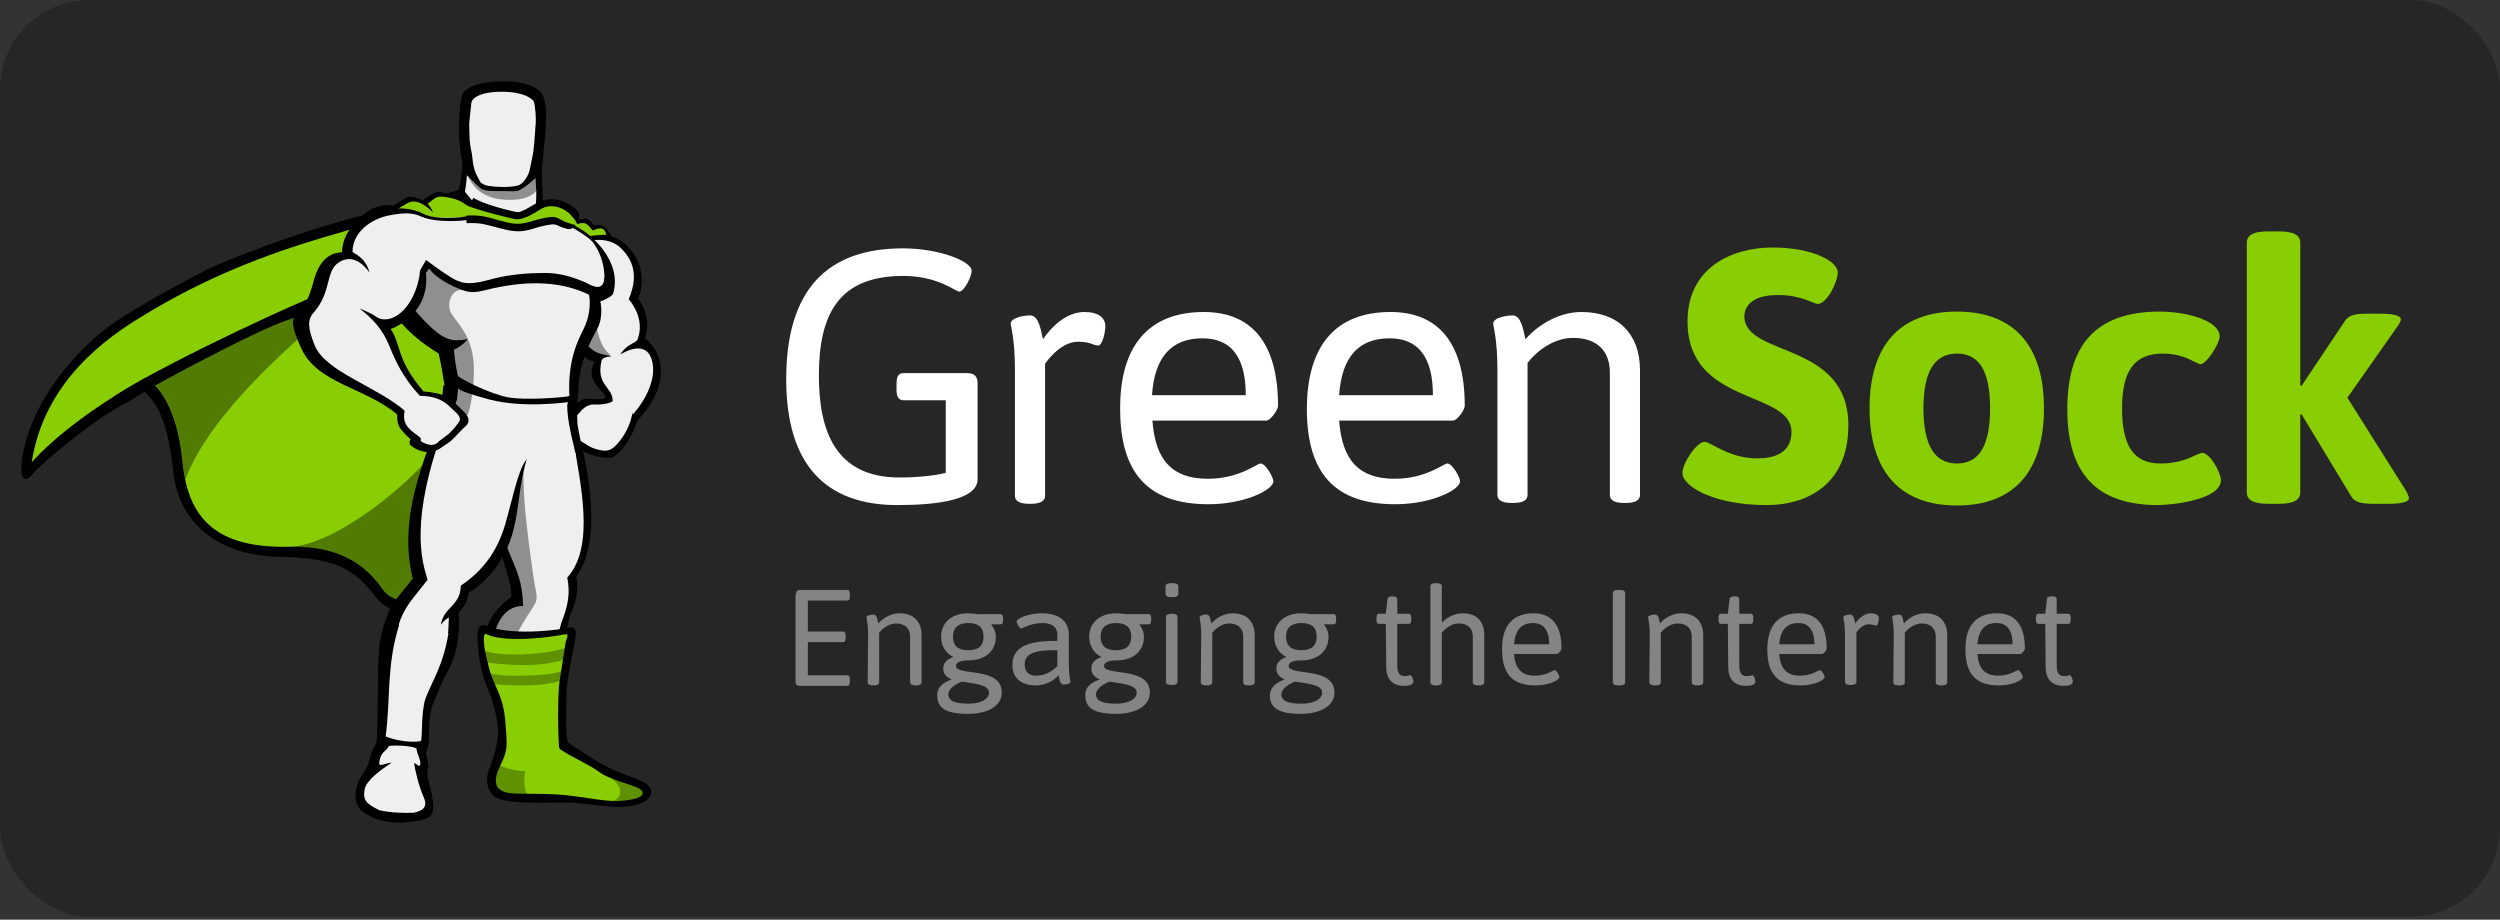 <svg width="280" height="103" viewBox="0 0 280 103" fill="none" xmlns="http://www.w3.org/2000/svg">
<rect x="0" y="0" width="280" height="103" fill="#333333" stroke="none"/>
<g clip-path="url(#clip0_1709_1051)">
<path d="M280 0H0V102.667H280V0Z" fill="#262626"/>
<path d="M89.148 66.549C89.148 66.217 89.291 66.074 89.624 66.074H94.899C95.089 66.074 95.184 66.217 95.184 66.549V66.787C95.184 67.12 95.089 67.262 94.899 67.262H90.479V70.732H94.424C94.614 70.732 94.709 70.874 94.709 71.207V71.445C94.709 71.778 94.614 71.92 94.424 71.92H90.479V75.627H94.899C95.089 75.627 95.184 75.77 95.184 76.102V76.34C95.184 76.673 95.089 76.816 94.899 76.816H89.576C89.243 76.816 89.101 76.673 89.101 76.34V66.55H89.148V66.549Z" fill="#848484"/>
<path d="M97.228 71.064C97.228 69.828 97.038 69.21 97.038 69.163C97.038 68.878 97.656 68.83 97.846 68.83C98.226 68.83 98.274 69.448 98.369 69.828C98.987 69.115 99.89 68.688 100.745 68.688C102.314 68.688 103.217 69.59 103.217 71.159V76.434C103.217 76.624 103.027 76.767 102.599 76.767H102.551C102.124 76.767 101.934 76.625 101.934 76.434V71.301C101.934 70.398 101.363 69.828 100.365 69.828C99.7 69.828 98.939 70.256 98.464 70.874V76.434C98.464 76.624 98.274 76.767 97.847 76.767H97.799C97.371 76.767 97.181 76.625 97.181 76.434L97.228 71.064Z" fill="#848484"/>
<path d="M106.591 76.102C106.021 75.865 105.64 75.485 105.64 74.867C105.64 74.106 106.258 73.773 106.781 73.584C105.878 73.156 105.403 72.3 105.403 71.302C105.403 69.877 106.448 68.689 108.444 68.689C108.825 68.689 109.158 68.736 109.442 68.783H112.056C112.246 68.783 112.342 68.926 112.342 69.258V69.449C112.342 69.781 112.247 69.924 112.056 69.924H111.011C111.344 70.352 111.534 70.827 111.534 71.35C111.534 72.775 110.488 73.963 108.492 73.963H108.35C107.969 73.963 107.066 74.059 107.066 74.581C107.066 75.769 112.199 74.581 112.199 77.575C112.199 78.906 110.869 79.952 108.397 79.952C106.401 79.952 104.975 79.524 104.975 77.956C104.88 77.053 105.593 76.435 106.591 76.102ZM108.492 78.811C109.87 78.811 110.773 78.289 110.773 77.576C110.773 76.673 109.157 76.578 107.731 76.34C107.114 76.578 106.21 77.1 106.21 77.766C106.211 78.621 107.256 78.811 108.492 78.811ZM110.155 71.302C110.155 70.114 109.395 69.781 108.444 69.781C107.494 69.781 106.733 70.161 106.733 71.302C106.733 72.49 107.494 72.823 108.444 72.823C109.395 72.823 110.155 72.49 110.155 71.302Z" fill="#848484"/>
<path d="M118.425 71.777V71.064C118.425 70.398 117.997 69.781 116.762 69.781C115.383 69.781 114.528 70.398 114.385 70.398C114.195 70.398 113.862 69.828 113.862 69.638C113.862 69.257 115.193 68.688 116.714 68.688C118.615 68.688 119.708 69.59 119.708 71.064V74.438C119.708 75.674 119.898 76.292 119.898 76.339C119.898 76.625 119.28 76.672 119.09 76.672C118.71 76.672 118.663 76.054 118.568 75.627C117.997 76.244 117.142 76.767 116.001 76.767C114.528 76.767 113.387 76.054 113.387 74.486C113.387 71.967 116.144 71.777 118.425 71.777ZM116.049 75.674C117.142 75.674 117.807 75.151 118.425 74.628V72.823C116.857 72.823 114.765 72.823 114.765 74.391C114.765 75.246 115.193 75.674 116.049 75.674Z" fill="#848484"/>
<path d="M123.178 76.102C122.608 75.865 122.227 75.485 122.227 74.867C122.227 74.106 122.845 73.773 123.368 73.584C122.465 73.156 121.99 72.3 121.99 71.302C121.99 69.877 123.035 68.689 125.031 68.689C125.412 68.689 125.744 68.736 126.029 68.783H128.643C128.833 68.783 128.929 68.926 128.929 69.258V69.449C128.929 69.781 128.834 69.924 128.643 69.924H127.598C127.931 70.352 128.121 70.827 128.121 71.35C128.121 72.775 127.075 73.963 125.079 73.963H124.936C124.556 73.963 123.653 74.059 123.653 74.581C123.653 75.769 128.786 74.581 128.786 77.575C128.786 78.906 127.455 79.952 124.984 79.952C122.988 79.952 121.562 79.524 121.562 77.956C121.467 77.053 122.132 76.435 123.178 76.102ZM125.031 78.811C126.409 78.811 127.313 78.289 127.313 77.576C127.313 76.673 125.696 76.578 124.271 76.34C123.653 76.578 122.75 77.1 122.75 77.766C122.75 78.621 123.795 78.811 125.031 78.811ZM126.695 71.302C126.695 70.114 125.934 69.781 124.984 69.781C124.033 69.781 123.273 70.161 123.273 71.302C123.273 72.49 124.033 72.823 124.984 72.823C125.934 72.823 126.695 72.49 126.695 71.302Z" fill="#848484"/>
<path d="M130.544 66.549V65.646C130.544 65.456 130.734 65.314 131.162 65.314H131.352C131.78 65.314 131.97 65.456 131.97 65.646V66.549C131.97 66.739 131.78 66.882 131.352 66.882H131.162C130.735 66.882 130.544 66.739 130.544 66.549ZM130.592 69.068C130.592 68.878 130.782 68.735 131.21 68.735H131.257C131.685 68.735 131.875 68.878 131.875 69.068V76.387C131.875 76.577 131.685 76.72 131.257 76.72H131.21C130.782 76.72 130.592 76.577 130.592 76.387V69.068Z" fill="#848484"/>
<path d="M134.537 71.064C134.537 69.828 134.347 69.21 134.347 69.163C134.347 68.878 134.964 68.83 135.155 68.83C135.535 68.83 135.583 69.448 135.677 69.828C136.295 69.115 137.198 68.688 138.054 68.688C139.622 68.688 140.525 69.59 140.525 71.159V76.434C140.525 76.624 140.335 76.767 139.908 76.767H139.86C139.432 76.767 139.242 76.625 139.242 76.434V71.301C139.242 70.398 138.672 69.828 137.674 69.828C137.008 69.828 136.248 70.256 135.773 70.874V76.434C135.773 76.624 135.583 76.767 135.155 76.767H135.108C134.68 76.767 134.49 76.625 134.49 76.434L134.537 71.064Z" fill="#848484"/>
<path d="M143.899 76.102C143.329 75.865 142.949 75.485 142.949 74.867C142.949 74.106 143.567 73.773 144.09 73.584C143.187 73.156 142.712 72.3 142.712 71.302C142.712 69.877 143.757 68.689 145.753 68.689C146.134 68.689 146.466 68.736 146.751 68.783H149.365C149.555 68.783 149.65 68.926 149.65 69.258V69.449C149.65 69.781 149.555 69.924 149.365 69.924H148.272C148.605 70.352 148.795 70.827 148.795 71.35C148.795 72.775 147.749 73.963 145.753 73.963H145.61C145.23 73.963 144.327 74.059 144.327 74.581C144.327 75.769 149.46 74.581 149.46 77.575C149.46 78.906 148.13 79.952 145.658 79.952C143.662 79.952 142.236 79.524 142.236 77.956C142.189 77.053 142.901 76.435 143.899 76.102ZM145.801 78.811C147.179 78.811 148.082 78.289 148.082 77.576C148.082 76.673 146.466 76.578 145.04 76.34C144.422 76.578 143.519 77.1 143.519 77.766C143.519 78.621 144.517 78.811 145.801 78.811ZM147.464 71.302C147.464 70.114 146.703 69.781 145.753 69.781C144.802 69.781 144.042 70.161 144.042 71.302C144.042 72.49 144.802 72.823 145.753 72.823C146.703 72.823 147.464 72.49 147.464 71.302Z" fill="#848484"/>
<path d="M155.211 69.876H154.45C154.26 69.876 154.165 69.734 154.165 69.401V69.211C154.165 68.879 154.26 68.736 154.45 68.736H155.211L155.401 67.12C155.401 66.93 155.543 66.787 155.876 66.787H156.019C156.351 66.787 156.494 66.93 156.494 67.12V68.736H157.777C157.967 68.736 158.062 68.879 158.062 69.211V69.401C158.062 69.734 157.967 69.876 157.777 69.876H156.494V74.582C156.494 75.485 156.874 75.722 157.302 75.722C157.73 75.722 157.825 75.627 157.967 75.627C158.157 75.627 158.3 76.197 158.3 76.34C158.3 76.768 157.587 76.816 157.207 76.816C156.446 76.816 155.258 76.483 155.258 74.724L155.211 69.876Z" fill="#848484"/>
<path d="M160.201 65.646C160.201 65.456 160.391 65.314 160.819 65.314H160.867C161.294 65.314 161.484 65.456 161.484 65.646V69.734C162.007 69.211 162.815 68.688 163.813 68.688C164.811 68.688 166.237 69.068 166.237 71.16V76.435C166.237 76.625 166.047 76.768 165.619 76.768H165.572C165.144 76.768 164.954 76.625 164.954 76.435V71.302C164.954 70.399 164.431 69.829 163.385 69.829C162.245 69.829 161.484 70.874 161.484 70.874V76.435C161.484 76.625 161.294 76.768 160.867 76.768H160.819C160.391 76.768 160.202 76.625 160.202 76.435V65.646H160.201Z" fill="#848484"/>
<path d="M171.75 68.688C173.842 68.688 174.887 70.066 174.887 72.632C174.887 72.822 174.554 73.25 174.364 73.25H169.564C169.707 74.913 170.42 75.674 171.893 75.674C173.224 75.674 173.936 75.056 174.127 75.056C174.317 75.056 174.649 75.626 174.649 75.817C174.649 76.197 173.461 76.767 171.94 76.767C169.421 76.767 168.233 75.484 168.233 72.775C168.186 70.113 169.421 68.688 171.75 68.688ZM173.509 72.157C173.509 70.588 172.891 69.78 171.703 69.78C170.372 69.78 169.707 70.588 169.564 72.157H173.509Z" fill="#848484"/>
<path d="M180.638 66.407C180.638 66.217 180.828 66.074 181.256 66.074H181.398C181.826 66.074 182.016 66.217 182.016 66.407V76.435C182.016 76.625 181.826 76.768 181.398 76.768H181.256C180.828 76.768 180.638 76.626 180.638 76.435V66.407Z" fill="#848484"/>
<path d="M184.772 71.064C184.772 69.828 184.583 69.21 184.583 69.163C184.583 68.878 185.2 68.83 185.391 68.83C185.771 68.83 185.818 69.448 185.913 69.828C186.531 69.115 187.434 68.688 188.29 68.688C189.858 68.688 190.761 69.59 190.761 71.159V76.434C190.761 76.624 190.571 76.767 190.143 76.767H190.096C189.668 76.767 189.478 76.625 189.478 76.434V71.301C189.478 70.398 188.908 69.828 187.91 69.828C187.244 69.828 186.484 70.256 186.009 70.874V76.434C186.009 76.624 185.819 76.767 185.391 76.767H185.343C184.916 76.767 184.726 76.625 184.726 76.434L184.772 71.064Z" fill="#848484"/>
<path d="M193.518 69.876H192.757C192.567 69.876 192.472 69.734 192.472 69.401V69.211C192.472 68.879 192.567 68.736 192.757 68.736H193.518L193.708 67.12C193.708 66.93 193.898 66.787 194.183 66.787H194.325C194.658 66.787 194.801 66.93 194.801 67.12V68.736H196.084C196.274 68.736 196.369 68.879 196.369 69.211V69.401C196.369 69.734 196.274 69.876 196.084 69.876H194.801V74.582C194.801 75.485 195.181 75.722 195.609 75.722C196.036 75.722 196.131 75.627 196.274 75.627C196.464 75.627 196.607 76.197 196.607 76.34C196.607 76.768 195.894 76.816 195.514 76.816C194.753 76.816 193.565 76.483 193.565 74.724L193.518 69.876Z" fill="#848484"/>
<path d="M201.455 68.688C203.546 68.688 204.591 70.066 204.591 72.632C204.591 72.822 204.259 73.25 204.069 73.25H199.269C199.411 74.913 200.124 75.674 201.597 75.674C202.928 75.674 203.641 75.056 203.831 75.056C204.021 75.056 204.354 75.626 204.354 75.817C204.354 76.197 203.165 76.767 201.645 76.767C199.126 76.767 197.938 75.484 197.938 72.775C197.938 70.113 199.126 68.688 201.455 68.688ZM203.213 72.157C203.213 70.588 202.595 69.78 201.407 69.78C200.077 69.78 199.411 70.588 199.269 72.157H203.213Z" fill="#848484"/>
<path d="M206.635 71.064C206.635 69.828 206.445 69.21 206.445 69.163C206.445 68.878 207.063 68.83 207.253 68.83C207.633 68.83 207.681 69.448 207.776 69.828C208.299 69.115 208.917 68.688 209.534 68.688C210.105 68.688 210.437 68.925 210.437 69.257C210.437 69.543 210.295 70.066 210.152 70.066C209.962 70.066 209.819 69.923 209.296 69.923C208.488 69.923 207.918 70.826 207.918 70.826V76.387C207.918 76.577 207.728 76.719 207.301 76.719H207.253C206.825 76.719 206.635 76.577 206.635 76.387V71.064H206.635Z" fill="#848484"/>
<path d="M212.101 71.064C212.101 69.828 211.911 69.21 211.911 69.163C211.911 68.878 212.528 68.83 212.719 68.83C213.099 68.83 213.146 69.448 213.241 69.828C213.859 69.115 214.762 68.688 215.618 68.688C217.186 68.688 218.089 69.59 218.089 71.159V76.434C218.089 76.624 217.899 76.767 217.472 76.767H217.424C216.996 76.767 216.806 76.625 216.806 76.434V71.301C216.806 70.398 216.236 69.828 215.238 69.828C214.572 69.828 213.812 70.256 213.337 70.874V76.434C213.337 76.624 213.147 76.767 212.719 76.767H212.672C212.244 76.767 212.054 76.625 212.054 76.434L212.101 71.064Z" fill="#848484"/>
<path d="M223.65 68.688C225.741 68.688 226.786 70.066 226.786 72.632C226.786 72.822 226.454 73.25 226.264 73.25H221.464C221.606 74.913 222.319 75.674 223.792 75.674C225.123 75.674 225.836 75.056 226.026 75.056C226.216 75.056 226.549 75.626 226.549 75.817C226.549 76.197 225.361 76.767 223.84 76.767C221.321 76.767 220.133 75.484 220.133 72.775C220.085 70.113 221.321 68.688 223.65 68.688ZM225.408 72.157C225.408 70.588 224.791 69.78 223.602 69.78C222.271 69.78 221.606 70.588 221.464 72.157H225.408Z" fill="#848484"/>
<path d="M229.068 69.876H228.307C228.117 69.876 228.022 69.734 228.022 69.401V69.211C228.022 68.879 228.117 68.736 228.307 68.736H229.068L229.258 67.12C229.258 66.93 229.4 66.787 229.733 66.787H229.875C230.208 66.787 230.351 66.93 230.351 67.12V68.736H231.634C231.824 68.736 231.919 68.879 231.919 69.211V69.401C231.919 69.734 231.824 69.876 231.634 69.876H230.351V74.582C230.351 75.485 230.731 75.722 231.159 75.722C231.586 75.722 231.681 75.627 231.824 75.627C232.014 75.627 232.157 76.197 232.157 76.34C232.157 76.768 231.444 76.816 231.064 76.816C230.303 76.816 229.115 76.483 229.115 74.724L229.068 69.876Z" fill="#848484"/>
<path d="M101.125 27.815C105.117 27.815 108.825 29.241 108.825 30.334C108.825 31 107.969 32.663 107.446 32.663C107.019 32.663 105.07 30.904 101.173 30.904C94.044 30.904 91.715 35.039 91.715 42.073C91.715 48.252 93.568 53.48 100.745 53.48C102.836 53.48 104.88 53.242 105.925 52.957V44.83H101.22C100.65 44.83 100.412 44.45 100.412 43.642V42.976C100.412 42.121 100.65 41.788 101.22 41.788H108.302C109.157 41.788 109.49 42.168 109.49 42.976V53.67C109.49 55.951 105.118 56.569 100.507 56.569C92.475 56.569 88.055 52.054 88.055 42.454C88.055 32.378 92.713 27.815 101.125 27.815Z" fill="white"/>
<path d="M113.673 41.361C113.673 38.033 113.197 36.465 113.197 36.275C113.197 35.515 114.861 35.325 115.383 35.325C116.334 35.325 116.572 36.941 116.809 37.986C118.187 36.037 119.803 34.944 121.467 34.944C123.035 34.944 123.795 35.61 123.795 36.513C123.795 37.273 123.463 38.699 122.987 38.699C122.465 38.699 122.132 38.271 120.754 38.271C118.663 38.271 117.047 40.743 117.047 40.743V55.524C117.047 56.094 116.571 56.427 115.431 56.427H115.288C114.147 56.427 113.672 56.094 113.672 55.524V41.361H113.673Z" fill="white"/>
<path d="M134.822 34.944C140.335 34.944 143.139 38.604 143.139 45.448C143.139 45.923 142.284 47.111 141.808 47.111H129.071C129.404 51.579 131.305 53.622 135.297 53.622C138.814 53.622 140.763 51.911 141.191 51.911C141.761 51.911 142.616 53.48 142.616 53.908C142.616 54.858 139.432 56.474 135.345 56.474C128.643 56.474 125.459 53.052 125.459 45.828C125.412 38.746 128.643 34.944 134.822 34.944ZM139.527 44.26C139.527 40.03 137.911 37.891 134.679 37.891C131.162 37.891 129.309 40.03 129.024 44.26H139.527Z" fill="white"/>
<path d="M155.734 34.944C161.247 34.944 164.051 38.604 164.051 45.448C164.051 45.923 163.195 47.111 162.72 47.111H149.983C150.316 51.579 152.217 53.622 156.209 53.622C159.726 53.622 161.675 51.911 162.102 51.911C162.673 51.911 163.528 53.48 163.528 53.908C163.528 54.858 160.344 56.474 156.257 56.474C149.555 56.474 146.371 53.052 146.371 45.828C146.371 38.746 149.555 34.944 155.734 34.944ZM160.486 44.26C160.486 40.03 158.87 37.891 155.639 37.891C152.122 37.891 150.268 40.03 149.983 44.26H160.486Z" fill="white"/>
<path d="M167.71 41.361C167.71 38.033 167.235 36.465 167.235 36.275C167.235 35.515 168.899 35.325 169.421 35.325C170.372 35.325 170.61 36.941 170.847 37.986C172.558 36.085 174.887 34.944 177.121 34.944C181.256 34.944 183.679 37.416 183.679 41.456V55.428C183.679 55.999 183.204 56.331 182.063 56.331H181.921C180.78 56.331 180.305 55.999 180.305 55.428V41.741C180.305 39.269 178.832 37.843 176.17 37.843C174.364 37.843 172.415 38.937 171.085 40.648V55.429C171.085 55.999 170.609 56.332 169.469 56.332H169.326C168.185 56.332 167.71 55.999 167.71 55.429L167.71 41.361Z" fill="white"/>
<path d="M190.904 49.487C191.617 49.487 193.613 51.34 196.845 51.34C198.555 51.34 200.647 50.818 200.647 48.394C200.647 43.641 189.003 45.495 189.003 35.989C189.003 30.048 193.85 27.72 198.555 27.72C202.833 27.72 205.827 29.193 205.827 30.524C205.827 31.617 204.591 34.041 203.593 34.041C203.071 34.041 201.835 33.043 199.126 33.043C195.989 33.043 195.371 34.516 195.371 35.419C195.371 40.029 207.015 38.176 207.015 47.634C207.015 54.335 202.31 56.569 197.89 56.569C191.759 56.569 188.432 54.383 188.432 53.004C188.432 51.816 190.048 49.487 190.904 49.487Z" fill="#88CE02"/>
<path d="M219.182 34.897C225.598 34.897 228.925 38.746 228.925 45.733C228.925 52.767 225.598 56.616 219.182 56.616C212.766 56.616 209.391 52.767 209.391 45.733C209.391 38.699 212.766 34.897 219.182 34.897ZM222.889 45.733C222.889 41.693 221.749 39.602 219.182 39.602C216.616 39.602 215.427 41.693 215.427 45.733C215.427 49.772 216.616 51.911 219.182 51.911C221.749 51.911 222.889 49.773 222.889 45.733Z" fill="#88CE02"/>
<path d="M241.9 34.897C244.752 34.897 248.602 35.847 248.602 37.701C248.602 38.461 247.128 40.79 246.463 40.79C246.32 40.79 246.083 40.648 245.75 40.505C245.037 40.125 243.944 39.602 242.233 39.602C239.001 39.602 237.67 41.598 237.67 45.733C237.67 49.867 238.906 51.911 241.995 51.911C243.896 51.911 245.179 51.341 245.94 50.961C246.273 50.818 246.51 50.723 246.653 50.723C247.556 50.723 248.744 53.004 248.744 53.765C248.744 56.046 242.993 56.569 241.71 56.569C234.819 56.569 231.539 53.052 231.539 45.828C231.539 38.699 234.676 34.897 241.9 34.897Z" fill="#88CE02"/>
<path d="M251.643 27.197C251.643 26.342 252.356 25.914 254.067 25.914H255.208C256.919 25.914 257.632 26.342 257.632 27.197V43.166L257.774 43.214L262.669 35.895C263.144 35.229 263.953 35.134 265.141 35.134H266.614C268.135 35.134 268.895 35.372 268.895 35.752C268.895 35.942 268.753 36.227 268.515 36.56L262.907 44.544L269.465 54.953C269.655 55.333 269.798 55.571 269.798 55.808C269.798 56.188 269.085 56.426 267.517 56.426H265.806C264.618 56.426 263.762 56.283 263.382 55.666L257.774 46.398L257.631 46.445V55.143C257.631 55.998 256.918 56.426 255.207 56.426H254.067C252.356 56.426 251.643 55.998 251.643 55.143V27.197H251.643Z" fill="#88CE02"/>
<path d="M13.628 45.4C11.204 46.54 4.788 51.673 3.553 53.194C2.269 54.715 1.889 52.338 3.22 48.394C4.265 45.209 6.927 40.884 11.394 37.177C14.008 35.039 19.759 31.95 23.276 30.143C23.989 29.763 33.209 25.866 41.431 23.917C42.144 23.727 40.576 25.105 40.338 25.866C39.102 29.478 14.436 44.972 14.436 44.972L13.628 45.4Z" fill="black"/>
<path d="M48.37 88.982C48.798 91.548 48.418 91.738 45.756 92.071C43.095 92.404 41.146 91.406 40.433 90.74C39.72 90.075 39.578 88.602 40.291 87.271C40.719 86.415 41.147 86.13 41.384 85.085C41.622 84.087 41.812 83.849 42.002 83.469C42.192 83.136 42.24 82.803 42.287 80.474C42.335 78.146 42.287 73.773 42.525 71.92C42.763 70.019 50.985 72.775 50.985 72.775C50.985 72.775 49.036 77.623 48.513 78.811C47.99 79.999 48.038 82.28 48.038 82.756C48.038 83.231 47.848 84.181 47.705 84.229C47.563 84.276 48.181 85.512 47.895 86.225C47.705 86.891 48.323 88.602 48.37 88.982Z" fill="black"/>
<path d="M51.507 16.313C51.222 14.507 51.507 10.942 51.887 10.372C53.076 8.756 59.349 8.566 60.68 10.467C61.25 11.323 61.203 13.319 61.108 14.602C61.013 15.885 60.68 18.642 60.632 19.545C60.585 20.21 53.694 21.256 52.173 19.45C51.745 18.975 51.507 16.313 51.507 16.313Z" fill="black"/>
<path d="M65.48 84.371C68.379 86.463 70.613 86.843 72.086 87.603C73.559 88.364 73.179 89.837 70.708 90.265C68.712 90.645 65.575 89.884 63.484 89.884C61.393 89.884 56.735 90.122 55.499 89.267C54.074 88.269 54.691 86.415 54.691 86.415C55.072 85.37 56.022 83.04 55.737 81.14C55.452 79.239 55.071 78.193 54.358 76.434C53.646 74.676 53.123 70.351 53.788 70.113C54.454 69.876 54.264 70.113 55.119 70.303C55.975 70.493 56.925 70.779 58.779 70.779C60.632 70.779 62.676 70.493 63.389 70.351C64.102 70.208 64.672 70.066 64.434 71.539C64.197 73.012 63.484 75.769 63.436 77.908C63.389 80.046 63.389 82.518 63.532 82.946C63.674 83.373 64.72 83.849 65.48 84.371Z" fill="black"/>
<path d="M55.309 21.066C50.081 25.581 39.958 26.816 24.94 32.615C21.09 34.088 10.824 38.508 8.353 43.118C16.67 38.318 19.759 44.924 20.425 51.721C21.042 58.089 24.227 61.416 32.401 61.226C40.814 61.036 43.38 65.931 45.709 71.682C50.224 49.677 57.448 45.4 62.105 41.645C71.991 33.613 59.824 19.45 55.309 21.066Z" fill="#88CE02"/>
<path d="M55.309 21.065C42.762 25.438 30.358 26.531 15.767 35.514C12.298 37.652 4.978 42.5 3.553 51.768C8.875 45.874 21.185 38.46 36.251 33.755C43.855 31.379 49.416 29.811 56.165 27.197C55.69 24.154 55.69 22.966 55.309 21.065Z" fill="#88CE02"/>
<path d="M71.326 47.111C71.326 47.111 70.423 50.2 68.617 51.198C68.617 51.198 67.286 51.673 64.625 50.2C63.864 49.772 63.294 48.299 63.341 47.824C63.389 46.683 64.102 46.16 64.102 46.16C64.102 46.16 64.862 44.877 65.765 44.924C66.668 44.972 68.189 45.114 68.665 44.687C69.092 44.211 71.421 45.542 71.326 47.111Z" fill="black"/>
<path d="M51.935 17.216C51.935 17.216 51.745 19.64 51.412 21.161C51.365 21.446 49.939 21.588 48.893 22.016C50.889 27.719 62.914 27.672 64.482 24.868C63.722 24.345 62.201 23.537 61.488 23.252C60.775 22.967 60.822 23.014 60.775 21.683C60.728 20.353 60.632 17.881 60.537 17.216C60.442 16.55 53.075 16.55 51.935 17.216Z" fill="black"/>
<path d="M52.41 17.216C52.41 17.216 52.41 18.594 52.268 19.925C52.22 20.543 52.173 20.923 52.078 21.398C52.03 21.684 53.694 22.824 54.169 25.343C56.45 30.428 61.726 27.91 63.912 25.486C63.151 24.963 61.916 24.25 60.49 23.68C59.777 23.394 60.11 22.777 60.062 21.446C60.015 20.115 59.825 18.166 59.73 17.454C59.634 16.741 53.551 16.551 52.41 17.216Z" fill="#EFEFEF"/>
<path d="M51.935 17.216C51.935 17.216 51.887 18.072 51.745 19.07C52.363 19.687 53.171 20.543 53.789 21.066C54.216 21.446 55.262 21.398 56.213 21.398C57.068 21.398 57.828 21.493 58.161 21.303C58.922 20.923 60.015 19.973 60.633 19.26C60.585 18.404 60.538 17.596 60.49 17.216C60.442 16.55 53.075 16.55 51.935 17.216Z" fill="black"/>
<path d="M56.26 20.828C55.689 20.828 55.024 20.78 54.501 20.685C54.264 20.638 54.026 20.495 53.836 20.4C53.503 20.162 53.17 19.877 52.791 19.592C52.03 19.021 51.983 18.689 51.983 18.547C52.315 15.552 51.887 13.033 51.887 13.033C51.887 13.033 51.554 11.75 53.361 11.417C55.166 11.085 56.26 11.037 56.26 11.037C56.26 11.037 57.401 11.037 59.159 11.417C60.965 11.75 60.632 13.033 60.632 13.033C60.632 13.033 60.204 15.552 60.537 18.547C60.537 18.689 60.49 19.021 59.729 19.592C59.064 20.067 58.541 20.59 58.018 20.685C57.495 20.78 56.83 20.828 56.26 20.828Z" fill="black"/>
<path d="M56.26 9.802C53.123 9.802 52.505 10.657 51.602 11.608C51.412 11.845 51.554 13.271 51.888 16.313H52.315C52.315 16.313 52.03 15.457 52.077 14.459C52.125 13.461 52.315 13.509 52.172 13.271C51.983 12.986 51.602 12.511 52.458 12.036C53.313 11.56 54.644 12.416 56.26 12.463C57.876 12.416 59.254 11.56 60.109 12.036C60.965 12.511 60.585 12.986 60.395 13.271C60.205 13.556 60.442 13.461 60.49 14.459C60.537 15.457 60.252 16.313 60.252 16.313H60.68C60.965 13.271 61.155 11.941 61.013 11.703C60.204 10.657 59.397 9.849 56.26 9.802Z" fill="black"/>
<path d="M71.326 47.253C71.326 47.253 70.423 50.152 68.664 51.15C68.284 50.961 68.332 50.675 67.999 50.247C67.904 50.105 67.571 50.01 67.429 49.867C67.286 49.725 67.334 49.487 67.096 49.297C66.906 49.107 66.763 49.249 66.573 49.107C66.383 48.917 66.335 48.679 66.193 48.537C66.098 48.442 65.718 48.394 65.623 48.299C65.385 48.061 63.294 47.634 63.389 47.158C63.579 46.445 63.959 45.923 63.959 45.923C63.959 45.923 64.862 44.592 65.765 44.639C66.668 44.687 67.524 44.877 67.999 44.449C68.522 43.974 71.469 45.732 71.326 47.253Z" fill="black"/>
<path d="M65.147 26.247C65.147 26.247 68.141 25.533 70.185 27.482C72.229 29.478 72.086 31.95 71.469 33.471C71.991 34.088 72.942 35.799 72.229 37.843C75.366 40.504 73.987 44.592 71.183 47.301C71.183 47.301 70.518 44.829 67.857 44.687C67.952 43.736 65.385 42.976 66.573 40.504C64.767 40.077 64.815 38.841 64.53 37.32C64.292 35.799 65.147 26.247 65.147 26.247Z" fill="black"/>
<path d="M64.054 27.577C64.054 27.577 67.524 25.819 69.567 27.815C71.611 29.811 71.04 31.997 70.423 33.518C70.945 34.135 72.181 35.894 71.421 37.985C71.278 38.461 70.233 38.461 69.472 39.696C71.373 38.603 72.561 38.888 72.989 40.266C73.654 42.405 72.181 44.971 70.898 46.397C70.898 46.35 70.85 46.302 70.85 46.255C70.66 46.968 70.423 48.346 68.997 49.867C68.284 50.627 67.714 50.532 66.906 50.342C65.955 50.104 65.622 49.676 64.292 48.964C63.531 48.536 63.959 48.013 63.959 47.585C63.959 47.49 64.054 47.348 64.197 47.158C64.292 46.92 64.577 46.54 65.005 46.112C65.005 46.112 65.622 45.257 66.526 45.304C67.429 45.352 68.379 45.162 68.617 44.924C68.617 43.261 66.716 43.213 67.381 40.361C67.429 40.219 67.666 39.981 68.427 39.886C67.286 39.648 66.763 39.601 65.955 38.841C65.385 38.318 64.957 37.652 64.814 36.797C64.529 35.324 64.054 27.577 64.054 27.577Z" fill="#EFEFEF"/>
<path d="M54.026 24.583C53.741 24.202 52.268 22.301 49.463 21.541C48.655 21.303 48.133 21.969 47.325 22.444C47.087 22.301 46.042 21.826 45.471 22.159C44.901 22.491 44.521 22.824 43.95 23.062C43.665 22.919 42.905 22.919 42.287 23.157C41.669 23.347 40.718 23.774 39.816 25.01C39.245 27.054 49.891 25.533 49.891 25.533L54.026 24.583Z" fill="black"/>
<path d="M54.121 24.583C52.6 24.06 52.838 22.302 49.463 22.017C48.798 21.969 48.37 22.492 47.895 22.825C48.133 23.062 48.37 23.442 48.513 23.823C48.085 23.347 47.325 22.729 46.564 22.587C45.851 22.444 45.376 22.967 44.615 23.347C44.758 23.49 44.901 23.727 45.09 24.013C44.425 23.585 43.95 23.443 43.047 23.775C42.429 23.965 41.241 24.488 40.338 25.771C39.768 27.815 49.938 25.534 49.938 25.534L54.121 24.583Z" fill="#88CE02"/>
<path d="M63.056 25.343C63.056 25.343 63.056 24.82 63.009 24.345C63.009 24.25 62.629 24.013 62.629 23.918L62.534 23.822C62.534 23.822 63.294 23.395 63.864 23.633C64.482 23.822 64.815 24.631 64.815 24.631C65.908 24.25 66.003 24.678 66.526 25.248C67.666 25.011 67.809 25.438 68.522 26.484C68.522 26.484 67.666 26.341 66.003 26.626C64.387 26.864 63.056 25.296 63.056 25.343Z" fill="black"/>
<path d="M62.866 25.105C62.866 25.105 63.151 24.867 63.056 24.82C63.579 24.535 64.292 24.202 64.624 25.105C65.718 24.725 65.86 25.248 66.383 25.818C67.714 25.2 67.808 25.96 67.904 26.293C67.476 26.293 66.858 26.341 66.003 26.436C64.387 26.674 62.819 25.057 62.866 25.105Z" fill="#88CE02"/>
<path d="M46.707 23.917C46.707 23.917 49.416 24.867 51.697 24.725C53.979 24.535 57.876 24.345 59.967 25.58C59.967 25.58 62.106 24.82 64.102 25.343C66.098 25.865 69.758 29.287 68.665 32.899C68.569 33.137 67.952 33.517 67.239 33.755C67.239 33.755 67.619 35.371 66.954 36.702C66.288 37.985 64.815 40.456 64.767 43.878C64.72 44.449 64.625 45.637 64.53 46.207C60.822 46.065 55.119 44.686 49.511 44.781C49.559 44.164 49.606 43.783 49.654 43.165H49.796C49.511 41.597 49.416 40.789 49.131 39.601C47.325 38.46 45.423 37.13 43.808 34.61C42.239 32.091 46.707 23.917 46.707 23.917Z" fill="black"/>
<path d="M65.052 49.582C65.052 49.582 67.999 60.133 64.53 64.553C64.53 64.553 65.052 66.597 63.864 68.783C63.674 69.733 63.436 70.589 63.294 71.539C62.676 75.484 61.63 77.148 61.345 83.469L58.493 83.421C58.493 83.421 58.161 78.859 57.163 76.435C56.593 75.057 54.358 73.203 54.454 71.35C54.549 69.924 54.834 68.735 57.258 66.834C57.448 64.078 54.691 61.464 55.119 51.198L65.052 49.582Z" fill="black"/>
<path d="M64.197 49.154C64.957 54.002 66.716 61.179 63.532 64.695C63.674 65.361 63.769 66.311 63.579 67.404C63.484 67.975 63.294 68.593 63.056 69.258C62.581 70.399 62.391 72.062 62.248 73.06C61.63 77.005 61.63 77.195 61.345 83.516L58.493 83.469C58.493 83.469 58.161 78.906 57.163 76.482C56.593 75.104 55.404 73.916 55.309 72.062C55.214 70.637 56.212 67.785 58.589 67.88C58.446 62.129 55.785 63.27 55.072 51.293L64.197 49.154Z" fill="#EFEFEF"/>
<path d="M46.707 23.917C46.707 23.917 47.753 24.25 48.893 24.345C50.034 24.44 51.27 24.345 52.363 24.297C54.644 24.107 57.876 23.869 60.014 25.105C60.014 25.105 61.203 24.725 62.486 24.82C63.056 24.867 63.627 25.343 64.292 25.533C66.383 26.055 68.379 29.525 67.476 32.662C67.381 32.9 66.716 32.662 65.955 32.9C66.097 33.565 66.193 35.086 65.432 36.702C64.624 38.318 63.579 40.409 63.769 44.401C58.779 44.164 56.545 43.831 51.602 43.593C51.174 41.835 50.889 40.076 50.842 39.173C51.507 38.84 51.887 38.556 52.41 37.985C50.984 38.223 50.414 38.128 49.558 37.652C48.703 37.177 47.182 35.656 46.421 34.658C46.327 34.563 45.804 36.131 44.616 36.179C44.188 35.561 45.994 33.803 45.661 33.137C44.473 30.713 46.707 23.917 46.707 23.917Z" fill="#EFEFEF"/>
<path d="M64.577 45.209C64.577 45.209 64.672 46.92 64.672 47.347C64.672 47.823 65.052 49.248 65.1 49.914C64.577 50.817 62.296 52.861 58.161 53.621C54.073 54.477 48.655 48.061 48.655 48.061C48.798 47.443 49.273 45.636 49.606 44.686C49.654 44.591 49.748 44.353 49.748 44.258C50.176 43.641 64.577 45.209 64.577 45.209Z" fill="black"/>
<path d="M63.532 45.352C63.532 46.54 63.721 47.396 63.864 48.156C64.102 49.535 64.482 50.438 64.482 51.341C64.482 54.097 60.87 53.622 57.828 53.717C53.741 54.572 50.271 48.156 50.271 48.156C50.556 47.063 50.746 45.828 51.174 44.782C51.222 44.212 51.317 43.499 51.364 43.166C57.163 43.166 61.25 43.499 63.626 43.736C63.721 44.259 63.627 45.162 63.532 45.352Z" fill="#EFEFEF"/>
<path d="M58.969 51.482C58.969 51.482 56.45 45.874 48.893 47.538C47.087 52.623 44.663 58.469 46.231 64.79C44.663 66.929 42.857 68.117 42.857 72.062C42.857 76.007 43.047 76.672 43.047 76.672L48.608 76.957C48.608 76.957 50.414 74.629 51.127 72.11C51.317 71.397 51.507 70.113 51.364 68.64C51.554 68.355 52.362 67.69 52.458 66.406C52.458 66.406 55.166 64.981 56.735 61.511C58.209 58.374 57.828 55.665 58.969 51.482Z" fill="black"/>
<path d="M58.969 51.483C58.826 50.96 56.925 45.827 49.891 47.348C45.756 58.374 47.277 62.937 47.895 64.933C45.091 68.497 43.808 69.258 44.378 76.482H48.085C49.796 73.773 50.176 72.775 50.271 69.21C50.271 69.068 49.749 69.495 49.368 69.971C49.654 68.498 50.462 68.212 51.08 67.309C51.365 66.929 51.602 66.359 51.602 65.598C54.929 63.365 56.165 60.56 56.878 57.661C57.448 55.665 58.113 52.386 58.969 51.483Z" fill="#EFEFEF"/>
<path d="M47.23 43.831C47.23 43.831 48.513 43.878 49.654 44.259C50.747 44.639 50.747 44.876 51.175 45.352C51.602 45.828 52.648 46.54 52.458 47.253C52.363 47.633 52.125 47.728 51.792 48.061C51.65 48.203 50.604 49.344 50.367 49.487C50.224 49.582 50.034 49.724 49.891 49.819C49.749 49.914 49.321 50.2 49.178 50.295C48.703 50.532 48.37 50.675 47.848 50.627C47.848 50.627 46.66 50.58 45.899 49.772C45.899 49.772 45.804 49.392 45.994 49.202C45.994 49.202 44.996 48.346 44.711 47.776C44.425 47.206 44.425 46.398 44.616 45.97C44.711 45.542 46.564 44.354 47.23 43.831Z" fill="black"/>
<path d="M48.418 90.075L48.276 91.263C48.276 91.263 47.848 91.786 44.663 91.739C41.432 91.691 40.576 90.693 40.291 90.17L40.101 88.934C40.101 88.934 40.719 88.031 40.862 88.031C41.907 88.126 45.472 89.552 47.943 89.932C48.18 89.932 48.228 90.027 48.418 90.075Z" fill="black"/>
<path d="M55.309 87.651C55.309 88.174 55.262 88.174 55.262 88.696C55.832 89.124 57.258 89.362 59.967 89.314C63.912 89.219 67.571 90.502 72.039 89.742L72.086 88.886L71.659 88.839L55.832 87.556L55.309 87.651Z" fill="black"/>
<path d="M58.779 89.314C59.159 89.314 59.539 89.314 59.967 89.314C62.534 89.219 64.957 89.79 67.571 89.932C68.95 89.885 70.661 89.552 70.518 88.554L57.02 87.413C56.212 88.316 56.83 89.076 58.779 89.314Z" fill="black"/>
<path d="M43.285 69.306C43.713 69.591 46.612 71.302 51.317 71.064C51.222 71.967 51.269 73.726 49.178 76.815C48.133 78.336 47.23 80.997 47.039 84.372C47.087 85.132 47.515 85.797 46.945 86.796C47.135 87.413 47.895 88.649 48.275 89.409C48.655 90.17 48.846 91.025 46.327 91.073C43.76 91.121 39.625 90.835 40.196 88.839C40.481 87.794 41.289 86.701 41.384 86.273C41.479 85.845 41.479 84.562 42.287 83.706C43 81.33 42.762 79.049 42.62 76.91C42.382 74.676 42.334 71.112 43.285 69.306Z" fill="black"/>
<path d="M47.705 30.571C51.08 26.055 48.228 22.444 42.81 23.537C40.624 23.964 38.438 25.485 38.295 28.242C37.582 28.337 35.966 28.432 35.158 31.379C34.54 33.66 34.208 34.088 33.114 35.228C32.401 36.036 33.162 37.7 33.684 38.888C35.443 42.975 40.861 43.355 44.521 46.445C45.756 46.112 47.039 44.734 47.42 43.831C44.331 40.171 44.996 38.745 43.76 36.844C45.091 36.369 48.133 34.516 47.705 30.571Z" fill="black"/>
<path d="M47.039 30.286C47.23 30 47.562 29.383 47.705 29.145C47.753 29.097 48.275 30 48.323 29.953C49.606 27.861 49.939 24.82 48.465 24.535C48.133 24.487 47.515 24.345 46.992 24.154C46.042 23.822 45.186 23.822 43.665 24.107C41.574 24.487 39.483 26.008 39.483 28.194C39.483 28.337 40.956 28.765 41.384 30.523C40.671 29.525 39.435 28.432 37.962 29.382C36.393 30.38 37.201 32.662 35.11 35.038C34.397 35.846 34.492 36.797 35.252 38.697C36.488 41.692 42.334 43.308 45.518 46.159C46.279 45.827 46.801 45.066 47.182 44.496C45.043 42.262 44.188 40.171 43.57 38.65C42.809 36.892 41.954 35.894 40.29 34.562C41.146 34.895 41.812 35.228 42.191 35.513C42.619 35.798 43.237 35.846 43.807 35.656C45.851 34.943 46.945 32.091 47.039 30.286Z" fill="#EFEFEF"/>
<path d="M67.714 31.047C67.571 32.853 66.24 31.95 65.528 31.617C64.102 30.999 62.676 30.571 61.013 30.571C59.349 30.571 57.21 30.714 55.357 31.189C52.791 31.902 52.03 31.855 50.889 31.284C49.749 30.666 47.753 29.145 47.753 29.145C47.753 29.145 47.705 29.621 48.181 30.239C48.798 30.999 50.177 31.95 52.03 32.567C52.933 32.853 53.646 32.662 54.454 32.472C58.684 31.427 63.151 31.237 66.906 33.518C67.096 33.613 67.762 33.328 68.047 32.9C68.427 32.282 67.714 31.047 67.714 31.047Z" fill="black"/>
<path d="M46.089 49.154C46.469 49.392 46.945 49.535 47.467 49.962C47.467 49.962 47.039 49.962 46.85 49.772C46.612 49.63 46.136 49.202 46.089 49.154Z" fill="#001423"/>
<path d="M59.824 11.465C59.682 11.037 58.636 10.276 56.212 10.276C53.598 10.276 52.838 11.084 52.791 11.512C52.791 11.655 52.6 13.176 52.553 13.793C52.553 13.793 52.553 14.554 52.6 15.694C52.648 16.455 52.838 16.883 52.933 17.881C53.028 18.926 53.313 19.591 53.836 20.447C54.074 20.59 54.264 20.732 54.501 20.78C55.452 20.97 57.115 21.017 58.018 20.78C58.541 20.637 59.206 19.734 59.349 18.926C59.539 17.928 59.729 17.215 59.777 16.598C59.872 15.98 59.919 14.601 59.967 14.221C60.109 13.176 59.872 11.56 59.824 11.465Z" fill="#EFEFEF"/>
<path d="M54.834 70.208C54.834 70.208 57.353 71.301 63.579 70.351C63.579 70.351 61.821 79.191 62.629 83.61C62.629 83.61 63.437 84.751 69.425 86.937C69.425 86.937 72.087 87.603 71.992 88.934C71.992 88.934 72.087 89.219 68.855 89.124C65.623 89.028 62.581 88.458 60.442 88.458C58.304 88.458 56.022 88.553 55.642 87.936C55.215 87.365 55.737 85.892 56.355 85.036C57.021 84.133 56.83 83.468 56.783 81.852C56.64 77.622 53.408 73.25 54.834 70.208Z" fill="black"/>
<path d="M54.311 71.017C53.978 71.492 54.358 73.298 54.834 75.056C55.309 76.815 56.355 77.861 56.592 80.76C56.83 83.611 56.878 83.991 56.069 85.655C55.261 87.318 55.024 88.839 57.828 88.886C60.632 88.934 62.153 88.839 65.005 89.267C67.856 89.695 68.854 89.837 70.423 89.6C71.991 89.362 72.324 88.839 71.659 88.364C70.993 87.888 68.237 87.366 67.048 86.415C65.908 85.56 62.676 84.134 62.629 83.754C62.486 82.47 62.438 77.813 62.676 76.292C62.914 74.771 63.246 72.585 63.341 72.014C63.437 71.444 63.912 70.874 63.104 71.064C62.296 71.254 59.254 71.682 56.973 71.539C54.691 71.397 54.454 70.874 54.311 71.017Z" fill="#88CE02"/>
<path opacity="0.3" d="M55.927 85.702C56.735 86.082 57.923 86.368 58.826 86.368C58.826 86.368 58.493 87.936 59.016 88.886C59.539 89.837 55.214 89.267 55.214 89.267L55.024 85.892L55.927 85.702Z" fill="black"/>
<path opacity="0.3" d="M68.522 89.79C69.282 89.552 69.805 88.696 69.187 87.888C68.522 87.081 67.952 86.938 68.807 86.891C69.663 86.843 72.799 88.744 72.799 88.744L71.183 90.217L68.522 89.79Z" fill="black"/>
<path opacity="0.3" d="M54.169 72.87C55.262 73.25 56.925 73.345 58.351 73.297C59.777 73.25 61.916 73.059 63.294 72.584C64.672 72.109 64.102 73.107 64.102 73.107L63.341 73.82C63.341 73.82 61.535 74.533 58.589 74.486C55.119 74.438 54.074 74.058 54.074 74.058L54.169 72.87Z" fill="black"/>
<path opacity="0.3" d="M54.264 75.247C55.357 75.627 57.02 75.722 58.446 75.674C59.872 75.627 61.773 75.627 63.151 75.104C63.721 74.914 63.389 75.722 63.389 75.722L63.151 76.15C63.151 76.15 61.298 76.815 58.398 76.767C54.929 76.72 54.311 76.435 54.311 76.435L54.264 75.247Z" fill="black"/>
<path d="M51.127 41.93C51.127 42.262 54.834 44.116 56.878 44.496C58.921 44.876 63.199 44.496 63.864 44.354L63.769 45.019C63.769 45.019 58.684 45.779 54.786 44.734C50.889 43.688 51.317 43.451 51.317 43.451L51.127 41.93Z" fill="black"/>
<path d="M43.19 82.47C43.76 82.756 45.804 83.278 47.135 82.993C47.324 82.946 47.135 79.714 47.657 78.24C48.418 76.197 49.654 74.533 50.224 70.921C48.227 70.731 45.946 70.209 44.758 69.828C43.237 74.486 43.76 78.478 43.19 82.47Z" fill="#EFEFEF"/>
<path d="M46.374 85.465C46.707 85.56 46.945 85.94 47.04 85.703C47.23 85.275 46.707 84.467 46.659 83.897C46.659 83.849 46.659 83.897 46.659 83.849C46.232 83.469 43.333 83.421 43.523 83.611C43.19 84.229 42.667 84.134 42.477 85.37C42.382 85.988 43.143 85.465 43.855 85.417C42.572 86.273 41.099 87.366 40.861 88.317C40.576 89.647 41.051 90.028 42.477 90.741C43.713 91.026 45.186 91.073 46.327 91.026C47.61 90.788 47.848 90.17 47.468 89.315C46.897 88.031 46.517 86.368 46.374 85.465Z" fill="#EFEFEF"/>
<path d="M46.897 23.727C48.465 24.631 50.652 24.393 51.46 24.345C51.65 24.345 53.551 24.013 53.646 24.06C53.836 24.108 53.836 24.25 53.836 24.25C53.836 24.25 53.123 24.63 51.507 24.725C49.986 24.82 48.18 24.725 47.182 24.25C45.994 23.727 46.897 23.727 46.897 23.727Z" fill="black"/>
<path d="M63.056 24.63C63.341 24.82 65.195 25.533 66.003 26.388C66.716 27.149 66.336 27.101 66.193 26.911C66.003 26.674 64.529 25.675 63.959 25.438C63.389 25.201 62.676 24.773 62.676 24.678C62.676 24.583 63.056 24.63 63.056 24.63Z" fill="black"/>
<path d="M46.659 44.353C48.038 44.258 49.463 44.591 50.366 45.542C50.842 46.017 51.602 46.539 51.507 47.015C51.507 47.157 51.222 47.538 50.984 47.823C50.842 48.013 50.414 48.441 50.271 48.583C50.081 48.726 49.416 49.249 49.273 49.344C49.131 49.439 48.941 49.677 48.798 49.724C48.323 49.962 47.8 49.772 47.325 49.534C46.85 49.296 47.42 49.249 46.897 48.869C45.614 47.966 44.901 47.348 45.424 45.589C45.471 45.257 45.994 44.876 46.659 44.353Z" fill="#EFEFEF"/>
<path opacity="0.4" d="M34.54 33.47C30.263 35.181 19.379 40.599 16.29 42.263C18.856 43.878 20.044 47.776 20.425 51.72C20.472 52.101 20.52 52.433 20.567 52.813C20.614 53.146 20.662 53.384 20.709 53.526C20.709 53.574 20.709 53.669 20.757 53.717C23.561 46.065 33.589 37.985 33.97 37.367C34.16 37.082 33.732 35.846 34.397 34.658C35.253 33.137 36.917 32.472 34.54 33.47Z" fill="black"/>
<path opacity="0.4" d="M44.711 69.354C46.897 64.981 46.945 60.799 46.897 55.904C46.897 53.86 48.37 50.961 47.61 51.769C44.758 54.953 37.582 60.941 32.401 61.274C39.673 61.036 42.525 64.696 44.711 69.354Z" fill="black"/>
<path d="M12.107 46.302C14.816 44.354 28.837 36.892 32.211 35.846C35.585 34.753 34.54 33.47 34.54 33.47C34.54 33.47 20.852 39.363 12.678 44.449" fill="black"/>
<path opacity="0.4" d="M52.03 32.567C50.937 32.14 50.081 33.423 50.366 34.659C50.652 35.894 53.218 37.273 53.075 41.788C52.98 45.495 52.172 47.016 52.172 47.016L50.366 44.734C50.366 44.734 50.081 39.601 49.463 38.841C48.846 38.081 46.897 36.702 46.136 35.989C45.376 35.276 46.992 34.326 46.897 32.995C46.802 31.712 47.705 29.145 47.705 29.145L52.03 32.567Z" fill="black"/>
<path opacity="0.4" d="M58.636 52.813C58.541 56.378 59.349 61.654 59.682 64.173C60.014 66.691 60.442 66.882 59.682 68.022C58.921 69.115 57.923 70.921 57.923 70.921L54.644 70.636C54.644 70.636 57.258 67.309 57.4 66.691C57.543 66.074 56.069 61.369 56.069 61.369L58.636 52.813Z" fill="black"/>
<path opacity="0.4" d="M52.315 19.545C52.981 21.018 53.788 21.684 55.072 22.112C55.832 22.397 58.826 22.777 60.014 21.446C60.537 20.828 60.204 19.165 60.204 19.165L57.495 21.351L53.836 20.686L53.408 19.593L52.315 19.545Z" fill="black"/>
<path d="M52.6 22.824C53.836 23.632 56.925 24.393 57.781 24.535C58.636 24.725 60.014 23.632 60.68 23.347C61.393 23.014 62.629 22.824 64.054 24.108C64.197 24.25 63.721 24.868 63.721 24.868C63.674 24.82 63.389 24.82 63.008 24.63C62.628 24.44 62.296 24.297 61.725 24.345C59.349 24.63 58.969 25.438 56.878 24.963C54.786 24.487 54.264 24.107 52.22 24.202" fill="#88CE02"/>
<path d="M52.6 22.824C53.836 23.632 56.925 24.393 57.781 24.535C58.636 24.725 60.014 23.632 60.68 23.347C61.393 23.014 62.629 22.824 64.054 24.108C64.197 24.25 63.721 24.868 63.721 24.868C63.674 24.82 63.389 24.82 63.008 24.63C62.628 24.44 62.296 24.297 61.725 24.345C59.349 24.63 58.969 25.438 56.878 24.963C54.786 24.487 54.264 24.107 52.22 24.202" stroke="black" stroke-width="1.586" stroke-miterlimit="10" stroke-linejoin="round"/>
<path d="M52.172 22.967C53.741 23.632 56.783 24.345 57.638 24.535C58.493 24.725 59.872 23.87 60.537 23.442C61.725 22.682 63.246 23.299 63.959 24.108C64.434 24.63 64.625 24.963 64.625 25.105C64.625 25.296 64.054 25.105 64.054 25.105C63.722 24.963 63.341 24.916 63.056 24.725C62.676 24.535 62.296 24.25 61.726 24.297C59.349 24.583 58.874 25.391 56.83 24.915C54.787 24.44 54.264 24.012 52.078 24.155" fill="#88CE02"/>
<path d="M44.806 67.357C44.711 67.262 44.901 67.167 44.806 67.167C44.188 67.167 43.333 66.692 42.857 66.026C40.813 63.08 37.819 61.131 32.401 61.274C24.274 61.464 21.042 58.137 20.424 51.769C20.092 48.299 19.141 44.925 17.192 43.023L16.052 43.736C18.238 45.638 18.951 48.727 19.426 52.957C20.187 59.325 25.32 62.272 31.308 62.367C37.534 62.462 39.768 63.745 42.096 66.882C42.857 67.88 43.712 68.213 44.378 68.356L44.806 67.357Z" fill="black"/>
<path opacity="0.4" d="M66.858 36.797C67.001 37.51 67.381 38.888 68.141 39.553C68.475 39.886 68.522 39.981 68.237 39.981C67.951 39.981 65.86 39.886 65.86 39.886L65.29 38.888L66.858 36.797Z" fill="black"/>
</g>
<defs>
<clipPath id="clip0_1709_1051">
<rect width="280" height="102.667" rx="10" fill="white"/>
</clipPath>
</defs>
</svg>
